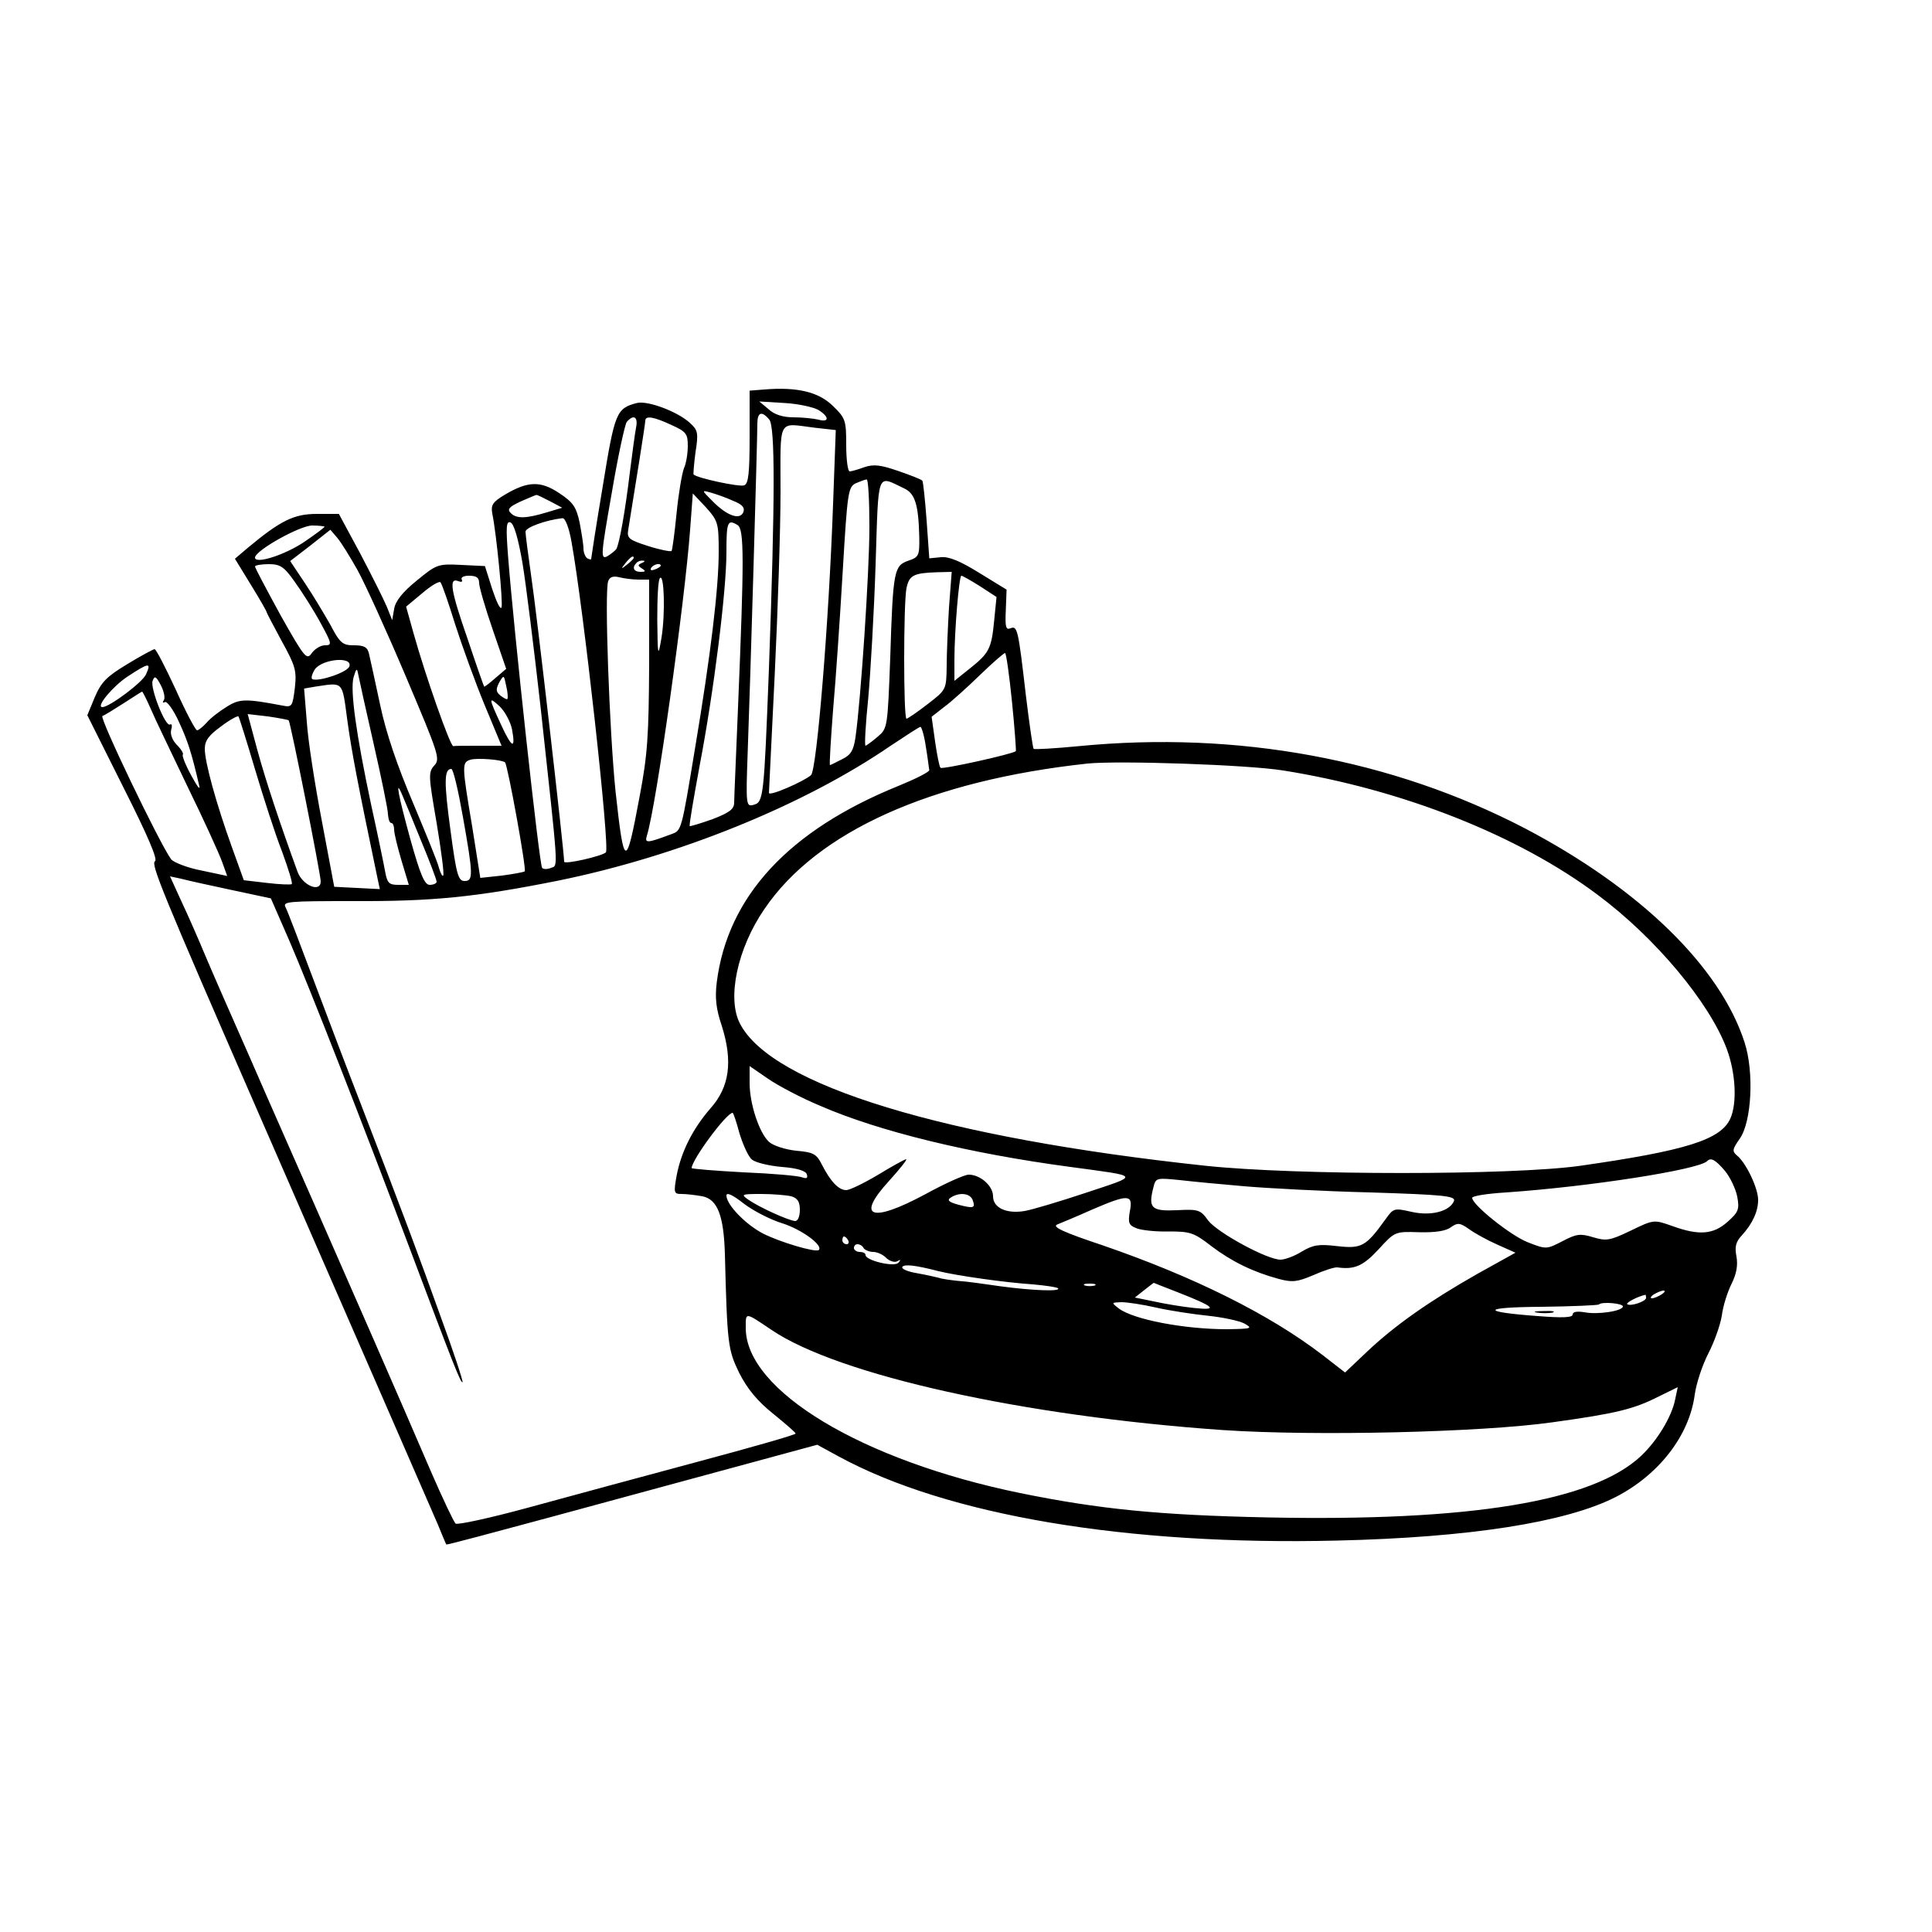 <?xml version="1.0" standalone="no"?>
<!DOCTYPE svg PUBLIC "-//W3C//DTD SVG 20010904//EN"
 "http://www.w3.org/TR/2001/REC-SVG-20010904/DTD/svg10.dtd">
<svg version="1.0" xmlns="http://www.w3.org/2000/svg"
 width="500pt" height="500pt" viewBox="0 0 500 500"
 preserveAspectRatio="xMidYMid meet">

<g transform="translate(0,500) scale(0.1,-0.1)"
fill="#000000" stroke="none">
<path d="M1978 3992 l-38 -3 0 -120 c0 -93 -3 -121 -14 -125 -12 -5 -123 19
-131 28 -1 2 1 28 5 58 8 50 6 57 -15 76 -32 29 -109 58 -137 51 -53 -14 -57
-24 -88 -215 -17 -101 -30 -186 -30 -188 0 -3 -4 -2 -10 1 -5 3 -10 15 -10 25
0 11 -5 41 -10 68 -9 41 -17 52 -53 76 -48 32 -81 31 -140 -4 -32 -19 -37 -27
-33 -49 11 -53 28 -230 24 -243 -3 -7 -13 14 -24 47 l-19 60 -62 3 c-59 3 -63
2 -115 -41 -36 -29 -55 -53 -58 -73 l-5 -29 -14 35 c-8 19 -39 81 -69 138
l-55 102 -57 0 c-59 0 -94 -17 -179 -88 l-33 -28 41 -67 c23 -37 41 -69 41
-71 0 -2 18 -36 39 -75 36 -65 39 -77 34 -122 -6 -47 -7 -50 -32 -45 -95 18
-111 18 -144 -3 -18 -11 -42 -29 -52 -41 -10 -11 -21 -20 -25 -20 -4 0 -29 47
-55 105 -27 58 -51 105 -55 105 -3 0 -35 -17 -71 -39 -53 -32 -67 -46 -84 -86
l-19 -46 93 -186 c64 -127 90 -188 82 -192 -11 -7 19 -81 259 -631 37 -85 114
-261 170 -390 56 -129 143 -327 192 -440 49 -113 99 -227 111 -255 11 -27 21
-51 22 -52 1 -2 122 31 271 71 148 40 364 99 479 130 l210 57 55 -30 c281
-153 746 -231 1290 -218 343 8 591 47 720 112 112 57 192 159 206 266 4 29 20
77 35 106 15 29 31 73 35 98 3 25 15 62 25 82 13 26 17 48 13 71 -5 25 -2 38
14 55 28 31 42 62 42 92 0 30 -31 95 -54 114 -14 12 -13 16 7 45 30 43 37 171
12 248 -63 196 -271 398 -568 554 -344 179 -744 253 -1155 213 -62 -6 -115 -9
-117 -7 -2 2 -11 64 -20 138 -20 173 -22 181 -40 174 -12 -5 -14 4 -12 47 l2
53 -70 43 c-50 31 -79 43 -100 41 l-30 -3 -7 99 c-4 54 -9 100 -11 102 -2 3
-30 14 -62 25 -46 16 -64 18 -88 10 -16 -6 -34 -11 -38 -11 -5 0 -9 31 -9 68
0 65 -2 70 -35 102 -37 36 -93 49 -177 42z m140 -53 c29 -18 28 -33 0 -25 -13
3 -42 6 -64 6 -28 0 -50 7 -65 21 l-24 20 66 -4 c36 -2 75 -11 87 -18z m-127
-25 c15 -19 15 -203 -1 -644 -13 -336 -14 -346 -40 -353 -19 -5 -20 -1 -15
136 6 156 25 806 25 850 0 30 11 35 31 11z m-345 -21 c-3 -16 -10 -68 -16
-116 -12 -100 -27 -184 -35 -198 -4 -5 -14 -13 -24 -19 -17 -8 -16 4 12 163
16 95 34 178 39 185 18 21 30 13 24 -15z m92 7 c38 -17 42 -23 42 -54 0 -19
-4 -45 -10 -58 -5 -13 -14 -65 -19 -116 -5 -51 -11 -95 -13 -98 -3 -2 -30 3
-61 13 -50 16 -55 20 -51 43 18 110 44 273 44 281 0 14 21 11 68 -11z m371 -7
l54 -6 -7 -191 c-11 -309 -42 -686 -57 -702 -18 -16 -109 -56 -109 -46 0 4 7
142 15 307 8 165 15 378 15 473 0 194 -9 177 89 165z m141 -257 c0 -115 -22
-445 -36 -544 -5 -34 -12 -46 -35 -57 -15 -8 -30 -15 -31 -15 -2 0 2 64 8 143
7 78 18 240 25 359 12 203 14 217 33 227 12 5 24 10 29 10 4 1 7 -55 7 -123z
m90 100 c28 -13 37 -42 39 -124 1 -50 -1 -54 -28 -63 -37 -13 -40 -24 -47
-249 -7 -184 -7 -185 -33 -207 -14 -12 -28 -22 -31 -23 -3 0 0 55 7 123 6 67
15 222 19 345 8 248 2 232 74 198z m-443 -32 c23 -9 31 -17 27 -29 -9 -22 -42
-10 -79 27 -30 30 -30 30 -5 23 14 -4 40 -13 57 -21z m-474 -1 l32 -17 -40
-12 c-53 -16 -78 -17 -93 -2 -10 10 -5 16 25 30 21 9 39 17 41 17 2 1 17 -7
35 -16z m437 -131 c0 -95 -21 -268 -61 -507 -36 -218 -35 -214 -62 -224 -62
-23 -69 -24 -63 -4 24 74 98 603 112 792 l7 94 34 -36 c31 -35 33 -40 33 -115z
m-381 26 c31 -171 100 -793 89 -804 -11 -10 -108 -32 -108 -24 0 27 -72 652
-85 737 -8 57 -15 109 -15 117 0 11 52 30 96 35 7 0 17 -26 23 -61z m-127 -54
c9 -54 30 -223 47 -374 47 -432 46 -409 27 -416 -9 -4 -20 -4 -23 0 -7 6 -74
622 -88 805 -6 77 -5 93 6 89 9 -3 20 -41 31 -104z m557 97 c17 -11 17 -86 1
-471 -5 -124 -10 -235 -10 -247 0 -17 -12 -26 -56 -43 -31 -11 -58 -19 -59
-18 -2 2 10 71 25 153 38 198 70 457 70 556 0 79 3 86 29 70z m-1069 -4 c0 -2
-24 -20 -52 -39 -50 -34 -128 -59 -128 -41 0 18 116 83 148 83 17 0 32 -2 32
-3z m85 -112 c19 -34 75 -157 125 -275 85 -201 90 -214 74 -231 -16 -18 -15
-27 6 -149 12 -72 20 -133 17 -136 -2 -3 -7 6 -11 20 -3 14 -34 89 -67 168
-40 94 -70 181 -85 253 -13 61 -26 120 -29 133 -4 17 -12 22 -39 22 -29 0 -36
5 -61 53 -16 28 -45 77 -66 108 l-38 57 52 40 52 41 18 -21 c10 -12 33 -49 52
-83z m715 31 c0 -2 -8 -10 -17 -17 -16 -13 -17 -12 -4 4 13 16 21 21 21 13z
m21 -13 c-11 -5 -11 -7 0 -14 11 -7 10 -9 -3 -9 -18 0 -23 11 -11 23 3 4 11 7
17 6 6 0 5 -3 -3 -6z m-898 -49 c18 -25 48 -72 66 -105 30 -55 31 -59 12 -59
-11 0 -26 -9 -34 -20 -13 -19 -18 -14 -81 98 -36 66 -66 122 -66 126 0 3 16 6
35 6 30 0 40 -6 68 -46z m947 42 c0 -2 -7 -7 -16 -10 -8 -3 -12 -2 -9 4 6 10
25 14 25 6z m746 -108 c-3 -50 -6 -119 -6 -152 -1 -61 -1 -61 -49 -98 -27 -21
-52 -38 -55 -38 -8 0 -8 299 0 338 7 33 18 39 78 41 l39 1 -7 -92z m-1216 63
c0 -10 16 -65 35 -120 l35 -102 -27 -23 c-16 -14 -29 -24 -30 -23 -1 1 -20 55
-42 121 -45 129 -50 162 -25 152 8 -3 12 -2 9 4 -3 6 5 10 19 10 19 0 26 -5
26 -19z m413 9 l27 0 0 -217 c-1 -187 -4 -236 -25 -346 -35 -188 -40 -186 -62
15 -16 157 -29 518 -19 544 4 11 13 14 29 10 12 -3 34 -6 50 -6z m59 -150 c-9
-53 -10 -50 -11 46 0 55 2 104 7 108 11 12 14 -92 4 -154z m824 133 l43 -28
-6 -60 c-7 -74 -13 -85 -63 -125 l-40 -32 0 54 c0 74 12 218 18 218 3 0 24
-12 48 -27z m-1358 -99 c18 -56 52 -150 76 -208 l44 -106 -59 0 c-33 0 -62 0
-66 -1 -8 0 -73 185 -103 293 l-19 68 42 35 c22 19 44 32 47 28 4 -5 21 -54
38 -109z m1441 -200 c7 -69 11 -127 10 -128 -10 -8 -191 -48 -195 -43 -3 3 -9
33 -14 68 l-9 64 32 25 c18 13 59 50 92 82 33 32 63 58 66 58 3 0 11 -57 18
-126z m-1715 91 c-6 -15 -76 -39 -95 -33 -5 2 -2 13 6 26 20 27 99 34 89 7z
m-526 -20 c-9 -21 -95 -85 -113 -85 -18 0 27 54 65 79 56 37 62 37 48 6z m589
-180 c20 -88 37 -170 37 -182 1 -13 4 -23 9 -23 4 0 7 -8 7 -17 0 -10 9 -46
19 -80 l19 -63 -28 0 c-23 0 -28 5 -33 33 -3 17 -19 95 -36 172 -40 188 -55
299 -46 332 7 24 9 25 12 8 2 -11 20 -92 40 -180z m-543 113 c-4 -6 -3 -8 3
-5 5 3 22 -20 36 -51 23 -50 32 -77 53 -167 2 -11 -7 2 -21 28 -15 27 -24 51
-22 54 3 2 -4 14 -15 25 -12 12 -18 28 -15 39 3 10 2 17 -3 14 -12 -7 -52 95
-45 113 5 14 9 12 21 -11 8 -15 12 -33 8 -39z m889 3 c-1 -2 -9 2 -18 9 -12
10 -12 16 -3 34 12 20 12 20 18 -9 4 -16 5 -32 3 -34z m-414 -56 c11 -80 26
-159 78 -408 l6 -28 -59 3 -59 3 -32 170 c-18 94 -36 209 -39 257 l-7 86 29 5
c74 11 69 16 83 -88z m-510 33 c10 -24 54 -115 96 -203 43 -88 83 -176 90
-196 l13 -36 -66 14 c-37 7 -72 21 -79 29 -29 39 -187 368 -178 371 6 2 30 17
55 33 25 16 46 30 48 30 1 0 11 -19 21 -42z m936 -55 c10 -54 0 -50 -29 13
-32 69 -32 73 -2 45 13 -13 27 -39 31 -58z m-665 -104 c22 -74 53 -170 70
-213 16 -44 28 -82 25 -84 -2 -2 -31 -1 -64 3 l-60 7 -31 86 c-40 111 -70 219
-70 254 0 21 10 35 42 58 22 17 43 28 45 26 2 -2 21 -63 43 -137z m87 127 c5
-5 83 -399 83 -417 0 -30 -47 -11 -60 25 -43 118 -82 234 -104 315 l-25 93 52
-6 c28 -4 53 -9 54 -10z m1649 -68 c5 -29 8 -57 9 -61 0 -5 -36 -23 -80 -41
-284 -115 -442 -286 -470 -508 -5 -40 -2 -69 13 -113 29 -92 20 -158 -29 -213
-46 -53 -76 -112 -88 -175 -8 -45 -7 -47 14 -47 12 0 36 -3 53 -6 39 -8 55
-50 58 -149 6 -235 8 -248 37 -308 21 -41 46 -72 87 -105 32 -26 59 -49 59
-52 1 -3 -115 -36 -257 -74 -141 -38 -338 -91 -436 -118 -99 -27 -183 -45
-187 -41 -5 5 -33 64 -63 133 -81 189 -215 494 -301 690 -42 96 -118 267 -167
380 -50 113 -103 234 -118 270 -15 36 -41 96 -59 134 l-31 68 28 -6 c15 -4 73
-17 130 -29 l103 -22 48 -110 c53 -123 189 -471 311 -795 116 -309 133 -351
137 -347 2 2 -23 78 -56 168 -57 159 -95 261 -208 554 -30 77 -84 219 -120
315 -36 96 -69 183 -74 192 -8 15 6 16 174 16 206 -1 317 10 532 53 309 63
634 194 860 349 39 26 73 48 77 49 3 0 10 -23 14 -51z m-1089 -41 c7 -7 56
-277 51 -282 -2 -2 -29 -7 -59 -11 l-56 -6 -21 133 c-27 160 -27 166 -4 173
18 5 81 0 89 -7z m2014 -21 c308 -49 609 -168 814 -322 148 -110 289 -278 334
-399 23 -62 27 -140 9 -180 -25 -55 -116 -83 -388 -122 -177 -25 -734 -25
-970 0 -674 72 -1123 208 -1205 368 -34 65 -7 194 63 296 136 201 430 333 837
377 81 8 413 -3 506 -18z m-2123 -120 c27 -152 27 -166 4 -166 -16 0 -21 17
-36 130 -17 125 -17 160 2 160 5 0 18 -56 30 -124z m-109 -60 c23 -55 41 -103
41 -108 0 -4 -8 -8 -18 -8 -13 0 -24 25 -50 118 -31 113 -40 159 -22 117 5
-11 27 -65 49 -119z m1034 -688 c152 -66 385 -123 647 -158 184 -25 181 -20
40 -67 -69 -23 -140 -44 -158 -47 -47 -8 -82 8 -82 38 0 27 -33 56 -63 56 -11
0 -62 -23 -113 -51 -140 -75 -180 -60 -93 35 28 31 48 56 44 56 -3 0 -36 -18
-72 -40 -37 -22 -74 -40 -83 -40 -20 0 -41 23 -63 66 -14 28 -22 32 -67 36
-28 3 -59 13 -70 23 -25 23 -50 98 -50 152 l0 44 48 -33 c26 -18 87 -50 135
-70z m-209 -72 c9 -29 23 -60 32 -67 10 -8 44 -16 77 -19 40 -3 62 -10 65 -19
3 -10 0 -12 -12 -8 -9 4 -77 10 -151 13 -74 4 -135 9 -135 11 0 21 90 143 106
143 2 0 10 -24 18 -54z m2550 -96 c14 -17 28 -47 32 -67 6 -33 3 -40 -25 -65
-37 -33 -74 -36 -143 -11 -48 17 -48 17 -108 -12 -54 -26 -63 -27 -97 -17 -33
10 -43 9 -79 -10 -41 -21 -42 -22 -90 -3 -44 17 -144 97 -144 115 0 5 39 11
88 14 217 15 498 59 520 81 10 10 21 4 46 -25z m-1244 -40 c58 -5 205 -13 327
-16 188 -6 220 -9 216 -22 -11 -27 -60 -40 -111 -28 -44 10 -46 9 -66 -19 -51
-71 -62 -77 -125 -70 -49 6 -63 3 -92 -14 -19 -12 -44 -21 -55 -21 -35 0 -163
70 -187 101 -20 28 -25 30 -81 27 -66 -3 -75 5 -61 59 6 25 8 25 68 19 34 -4
109 -11 167 -16z m-1195 -96 c50 -16 106 -57 94 -69 -8 -7 -100 20 -145 43
-44 23 -94 74 -94 98 0 9 16 2 45 -21 25 -19 70 -42 100 -51z m23 70 c16 -5
22 -14 22 -35 0 -17 -5 -29 -12 -29 -17 1 -92 35 -121 55 -20 14 -19 15 33 15
30 0 65 -3 78 -6z m469 -9 c8 -22 3 -23 -36 -13 -26 7 -31 12 -20 19 22 14 49
11 56 -6z m407 -30 c-5 -30 -3 -36 18 -44 13 -5 51 -9 84 -8 54 0 64 -3 109
-38 53 -40 108 -67 175 -85 34 -9 47 -8 89 10 27 12 55 21 62 20 44 -6 66 3
106 46 43 47 43 47 106 45 41 -1 69 3 82 13 17 12 23 12 47 -5 15 -11 48 -29
73 -40 l47 -21 -99 -55 c-123 -70 -212 -132 -285 -201 l-57 -54 -58 45 c-138
106 -334 203 -569 284 -102 34 -132 48 -118 54 10 4 51 21 89 38 95 41 108 41
99 -4z m-729 -75 c3 -5 1 -10 -4 -10 -6 0 -11 5 -11 10 0 6 2 10 4 10 3 0 8
-4 11 -10z m40 -20 c3 -5 15 -10 25 -10 10 0 26 -7 34 -16 9 -8 22 -12 28 -8
9 5 10 4 3 -4 -11 -12 -85 6 -85 20 0 5 -7 8 -15 8 -8 0 -15 5 -15 10 0 6 4
10 9 10 6 0 13 -4 16 -10z m195 -60 c45 -11 168 -29 244 -34 32 -3 61 -7 64
-10 9 -9 -66 -6 -148 5 -41 6 -91 13 -110 14 -19 2 -42 5 -50 8 -8 2 -34 8
-57 12 -24 4 -40 11 -38 16 5 8 33 5 95 -11z m403 -37 c-7 -2 -19 -2 -25 0 -7
3 -2 5 12 5 14 0 19 -2 13 -5z m214 -17 c97 -38 108 -48 43 -41 -30 3 -77 11
-104 17 l-49 10 24 19 c13 10 24 19 25 19 0 0 27 -11 61 -24z m1253 -6 c-8 -5
-19 -10 -25 -10 -5 0 -3 5 5 10 8 5 20 10 25 10 6 0 3 -5 -5 -10z m-40 -9 c0
-9 -41 -23 -49 -16 -3 4 28 20 47 24 1 1 2 -3 2 -8z m-1268 -25 c35 -8 95 -17
133 -21 39 -4 81 -13 95 -20 23 -13 20 -14 -45 -15 -110 0 -242 25 -280 54
-19 15 -19 15 7 16 15 0 55 -6 90 -14z m1208 3 c0 -12 -66 -22 -100 -15 -19 3
-30 1 -30 -6 0 -8 -26 -9 -90 -4 -150 11 -146 23 10 24 79 1 145 4 148 6 7 8
62 3 62 -5z m-2203 -61 c173 -117 651 -223 1168 -259 237 -16 667 -6 852 20
166 23 211 34 276 67 l49 24 -7 -33 c-9 -44 -46 -105 -87 -144 -125 -119 -444
-171 -971 -160 -277 6 -431 21 -637 63 -409 84 -710 265 -710 427 0 42 -3 42
67 -5z"/>
<path d="M3978 1603 c12 -2 30 -2 40 0 9 3 -1 5 -23 4 -22 0 -30 -2 -17 -4z"/>
</g>
</svg>
